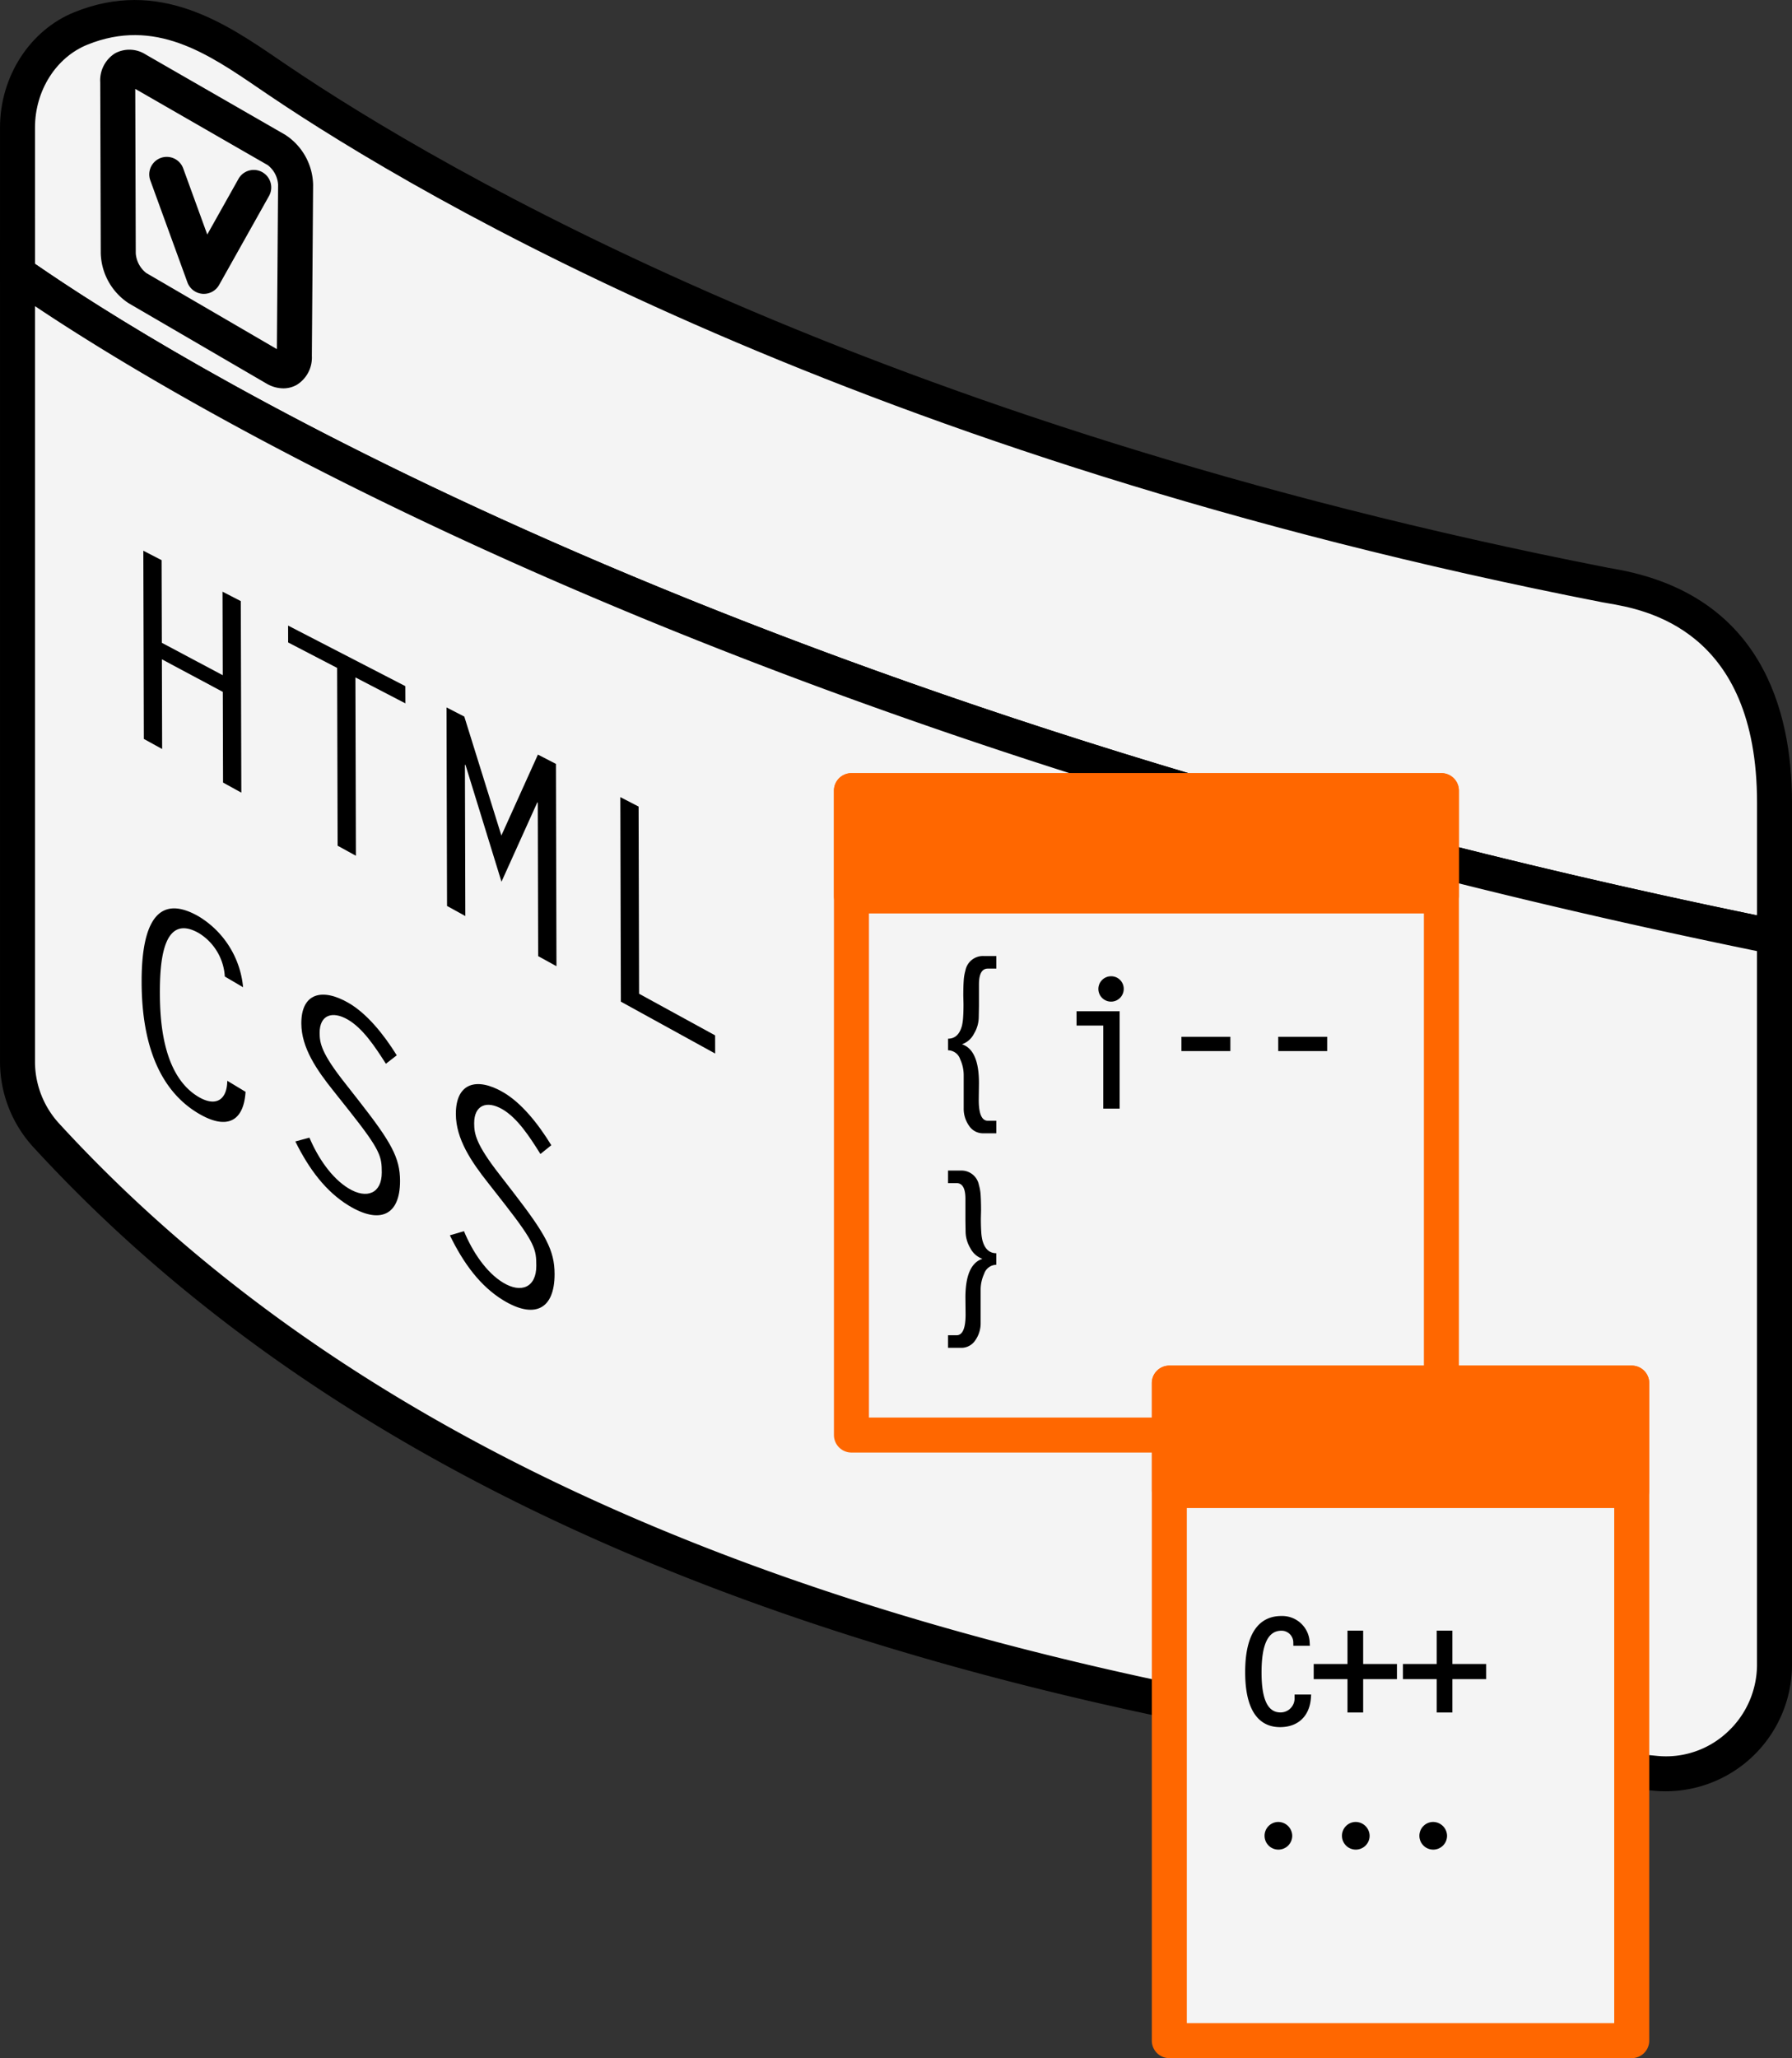 <svg xmlns="http://www.w3.org/2000/svg" width="361.284" height="414.783" viewBox="0 0 361.284 414.783"><rect x="0" y="0" width="361.284" height="414.783" fill="#333333" stroke="none"/><g transform="translate(0 0)"><g transform="translate(0 0)"><path d="M3063.3,3750.872v-29.352c0-8.58,4.825-16.757,12.783-19.967,16.284-6.583,29.065,3.224,39.782,10.469,33.79,22.838,120.812,73.021,267.54,101.706,5.26,1.028,34.124,3.67,34.124,43.853v27.041c-191.775-38.887-305.175-100.577-349.991-130.87C3066.156,3752.82,3064.739,3751.85,3063.3,3750.872Z" transform="translate(-3059.774 -3695.828)" fill="#f4f4f4"/><path d="M3419.9,3887.768l-4.228-.859c-207.925-42.16-321.431-111.237-351.267-131.4l-5.79-3.936v-31.219c0-10.282,6.024-19.621,14.991-23.238,17.087-6.91,30.458,2.215,41.205,9.543l1.87,1.272c30.744,20.778,118.228,72.231,266.244,101.169l.964.17c29.762,5.084,36.01,28.444,36.01,47.144Zm-354.229-139.932,2.683,1.823c29.361,19.845,140.539,87.5,344.491,129.473v-22.72c0-35.041-22.687-38.915-30.142-40.19-.446-.076-.827-.141-1.132-.2-149.285-29.184-237.738-81.225-268.839-102.243l-1.9-1.291c-10.322-7.039-20.995-14.319-34.588-8.831-6.328,2.554-10.577,9.262-10.577,16.7Z" transform="translate(-3058.612 -3694.658)"/><g transform="translate(0 48.378)"><path d="M3410.315,4064.552a22,22,0,0,1-14.772,5.7,21.085,21.085,0,0,1-2.141-.1c-152.53-14.91-258.614-56.968-324.314-128.569a21.991,21.991,0,0,1-5.785-14.869V3767.824c1.437.978,2.854,1.948,4.237,2.88,44.817,30.293,158.216,91.983,349.991,130.87v146.689A21.99,21.99,0,0,1,3410.315,4064.552Z" transform="translate(-3059.774 -3761.158)" fill="#f4f4f4"/><path d="M3394.381,4071.585a24.724,24.724,0,0,1-2.5-.124c-153.412-15-260.234-57.419-326.551-129.694a25.455,25.455,0,0,1-6.714-17.253V3758.963l9.738,6.623c29.564,19.984,142.076,88.434,348.719,130.337l2.827.572v149.574a25.571,25.571,0,0,1-8.373,18.9h0A25.476,25.476,0,0,1,3394.381,4071.585Zm-328.713-299.3v152.231a18.423,18.423,0,0,0,4.857,12.485c65.088,70.933,170.435,112.62,322.057,127.441a18.1,18.1,0,0,0,14.2-4.7,18.5,18.5,0,0,0,6.056-13.675V3902.262C3209.523,3860.625,3097.2,3793.378,3065.667,3772.283Z" transform="translate(-3058.612 -3758.963)"/></g><g transform="translate(20.209 10.014)"><path d="M3122.379,3776.221a6.8,6.8,0,0,1-3.418-.983l-27.773-16.18a12.457,12.457,0,0,1-5.609-10.041l-.105-34.476a6.429,6.429,0,0,1,2.969-5.831,6.085,6.085,0,0,1,6.193.228l28.131,16.182a12.3,12.3,0,0,1,5.622,10.094l-.25,34.476a6.454,6.454,0,0,1-3.028,5.813A5.476,5.476,0,0,1,3122.379,3776.221Zm-29.845-60.352.1,33.125a5.537,5.537,0,0,0,2.1,3.969l26.354,15.353.241-33.155a5.38,5.38,0,0,0-2.085-3.927Z" transform="translate(-3085.474 -3707.969)"/><path d="M3109.619,3764.29c-.095,0-.191,0-.287-.011a3.533,3.533,0,0,1-3.03-2.311l-7.478-20.551a3.528,3.528,0,0,1,6.631-2.412l4.849,13.326,6.295-11.217a3.528,3.528,0,0,1,6.153,3.454l-10.058,17.922A3.527,3.527,0,0,1,3109.619,3764.29Z" transform="translate(-3088.728 -3715.081)"/></g><g transform="translate(28.552 110.996)"><path d="M3100.754,3860.747l12.281,6.53-.045-16.833,3.683,1.9.108,38.6-3.685-2.031-.051-18.277-12.281-6.564.051,18.078-3.686-2.028-.105-37.93,3.683,1.9Z" transform="translate(-3096.678 -3842.197)"/><path d="M3159.461,3877.916l-10.072-5.232.1,35.946-3.684-2.028-.1-35.831-9.876-5.129-.01-3.4,23.631,12.2Z" transform="translate(-3106.288 -3847.161)"/><path d="M3196.7,3893.671l3.635,1.877.105,40.77-3.683-2.025-.081-30.939-.1-.051-7.221,15.99-7.271-23.59-.1.06.081,30.443-3.687-2.028-.106-40.017,3.588,1.851,7.471,23.969Z" transform="translate(-3116.803 -3852.591)"/><path d="M3228.632,3947.823l15.328,8.388.009,3.663-19.012-10.459-.105-41.217,3.683,1.9Z" transform="translate(-3128.339 -3858.545)"/><path d="M3113.335,3951.729a11.019,11.019,0,0,0-5.175-8.713c-7.468-4.334-7.928,6.268-7.912,12.136.017,5.549.586,16.446,7.66,20.759,3.684,2.246,5.886.6,5.925-3.169l3.686,2.225c-.377,6.04-3.854,7.816-9.749,4.206-9.729-5.96-11.186-18.263-11.206-26.322-.025-8.323,1.564-18.975,11.536-13.218a18.668,18.668,0,0,1,8.918,14.256Z" transform="translate(-3096.564 -3865.925)"/><path d="M3156.015,3975.036c-2.167-3.4-4.628-7.133-7.676-8.9-3.144-1.824-5.691-.912-5.682,2.677.007,2.067.354,4.114,5.128,10.142l2.8,3.574c6.5,8.305,8.273,11.456,8.284,16.088.02,7.113-4.193,8.773-10.383,4.981-4.571-2.8-7.968-7.319-10.728-12.9l2.843-.768c1.727,4.086,4.485,8.154,7.876,10.22,3.684,2.246,6.72,1.022,6.71-3.208-.009-3.19-.208-4.407-6.458-12.3l-3.2-4.028c-3.5-4.359-6.548-8.817-6.562-13.7-.017-6.125,4.2-7.209,9.5-4.148,3.686,2.127,7.081,6.284,9.74,10.572Z" transform="translate(-3106.769 -3871.653)"/><path d="M3197.426,3999.154c-2.166-3.461-4.628-7.253-7.676-9.021-3.144-1.824-5.69-.845-5.681,2.841.007,2.124.353,4.222,5.128,10.337l2.8,3.624c6.5,8.424,8.272,11.633,8.285,16.389.018,7.3-4.194,9.077-10.384,5.285-4.571-2.8-7.968-7.382-10.728-13.066l2.843-.833c1.727,4.166,4.486,8.3,7.876,10.365,3.683,2.244,6.72.942,6.71-3.4-.01-3.275-.209-4.524-6.458-12.528l-3.2-4.085c-3.5-4.419-6.548-8.949-6.562-13.96-.016-6.29,4.2-7.475,9.5-4.414,3.686,2.124,7.08,6.341,9.742,10.7Z" transform="translate(-3117.025 -3877.583)"/></g></g><g transform="translate(168.131 155.818)"><rect width="118.941" height="129.862" transform="translate(3.528 3.527)" fill="#f4f4f4"/><path d="M3404.565,4038.693H3285.624a3.528,3.528,0,0,1-3.528-3.528V3905.3a3.529,3.529,0,0,1,3.528-3.528h118.942a3.529,3.529,0,0,1,3.527,3.528v129.862A3.528,3.528,0,0,1,3404.565,4038.693Zm-115.413-7.055h111.885V3908.832H3289.152Z" transform="translate(-3282.096 -3901.776)" fill="#ff6700"/><rect width="118.941" height="21.217" transform="translate(3.528 3.527)" fill="#ff6700"/><path d="M3404.565,3930.049H3285.624a3.529,3.529,0,0,1-3.528-3.529V3905.3a3.529,3.529,0,0,1,3.528-3.528h118.942a3.529,3.529,0,0,1,3.527,3.528v21.217A3.529,3.529,0,0,1,3404.565,3930.049Zm-115.413-7.056h111.885v-14.161H3289.152Z" transform="translate(-3282.096 -3901.776)" fill="#ff6700"/><g transform="translate(23.002 36.852)"><path d="M3316.177,3953.68a9.3,9.3,0,0,0-.347,2.083c-.055.79-.08,1.8-.08,3.02l.041,1.672c0,1.008-.025,1.892-.076,2.646a10.205,10.205,0,0,1-.237,1.714q-.7,2.607-2.8,2.606v2.336a2.63,2.63,0,0,1,2.451,1.828,7.657,7.657,0,0,1,.7,3.233v6.656a5.9,5.9,0,0,0,1.071,3.479,3.35,3.35,0,0,0,2.9,1.536h2.607v-2.531h-1.714q-1.83,0-1.828-4.2l.042-3.386q0-6.7-3.427-7.825a4.331,4.331,0,0,0,2.432-2.145,6.606,6.606,0,0,0,.953-3.3l.042-2.219v-4.4q0-3.186,1.787-3.19h1.714v-2.531H3319.8A3.585,3.585,0,0,0,3316.177,3953.68Z" transform="translate(-3312.672 -3950.761)"/><path d="M3319.6,4022.281a9.512,9.512,0,0,1-.234-1.711q-.075-1.13-.076-2.648l.039-1.671c0-1.222-.03-2.23-.08-3.018a9.124,9.124,0,0,0-.351-2.085,3.58,3.58,0,0,0-3.62-2.917h-2.606v2.53h1.711q1.8,0,1.794,3.188v4.4l.034,2.221a6.642,6.642,0,0,0,.956,3.3,4.337,4.337,0,0,0,2.435,2.143q-3.428,1.131-3.425,7.826l.034,3.385q0,4.2-1.828,4.2h-1.711v2.533h2.606a3.358,3.358,0,0,0,2.9-1.536,5.963,5.963,0,0,0,1.068-3.482v-6.655a7.616,7.616,0,0,1,.7-3.234,2.63,2.63,0,0,1,2.451-1.828v-2.335Q3320.3,4024.889,3319.6,4022.281Z" transform="translate(-3312.671 -3964.995)"/><path d="M3347.113,3968.439h5.388v16.745h3.3v-19.623h-8.693Z" transform="translate(-3321.202 -3954.427)"/><path d="M3355.515,3956.183a2.556,2.556,0,1,0,2.556,2.556A2.527,2.527,0,0,0,3355.515,3956.183Z" transform="translate(-3322.649 -3952.104)"/><rect width="9.864" height="2.878" transform="translate(47.055 16.279)"/><rect width="9.869" height="2.878" transform="translate(66.569 16.279)"/></g><g transform="translate(64.087 119.396)"><rect width="93.227" height="132.514" transform="translate(3.528 3.527)" fill="#f4f4f4"/><path d="M3464.037,4200.05H3370.81a3.528,3.528,0,0,1-3.528-3.528V4064.008a3.528,3.528,0,0,1,3.528-3.528h93.227a3.528,3.528,0,0,1,3.528,3.528v132.514A3.529,3.529,0,0,1,3464.037,4200.05Zm-89.7-7.056h86.172V4067.535h-86.172Z" transform="translate(-3367.282 -4060.48)" fill="#ff6700"/><rect width="93.227" height="21.653" transform="translate(3.528 3.527)" fill="#ff6700"/><path d="M3464.037,4089.189H3370.81a3.528,3.528,0,0,1-3.528-3.528v-21.653a3.528,3.528,0,0,1,3.528-3.528h93.227a3.528,3.528,0,0,1,3.528,3.528v21.653A3.528,3.528,0,0,1,3464.037,4089.189Zm-89.7-7.055h86.172v-14.6h-86.172Z" transform="translate(-3367.282 -4060.48)" fill="#ff6700"/><g transform="translate(18.819 50.463)"><path d="M3402.253,4143.968a2.82,2.82,0,0,1-2.845,3.021c-2.563,0-3.808-2.637-3.808-8.064,0-5.657,1.312-8.405,4.008-8.405a2.379,2.379,0,0,1,2.394,2.459l.011.577h3.328l-.036-.625a5.54,5.54,0,0,0-5.724-5.374c-3.323,0-7.283,1.961-7.283,11.311,0,9.162,3.822,11.084,7.028,11.084,3.647,0,5.976-2.219,6.231-5.935l.043-.63h-3.339Z" transform="translate(-3392.297 -4127.556)"/><path d="M3420.636,4131.479h-3.16v6.722h-6.81v3.05h6.81v6.723h3.16v-6.723h6.81v-3.05h-6.81Z" transform="translate(-3396.847 -4128.528)"/><path d="M3444.549,4138.2v-6.722h-3.16v6.722h-6.81v3.05h6.81v6.723h3.16v-6.723h6.81v-3.05Z" transform="translate(-3402.77 -4128.528)"/><path d="M3400.158,4182.727a2.788,2.788,0,1,0,2.859,2.771A2.831,2.831,0,0,0,3400.158,4182.727Z" transform="translate(-3393.53 -4141.221)"/><path d="M3420.9,4182.727a2.788,2.788,0,1,0,2.857,2.771A2.833,2.833,0,0,0,3420.9,4182.727Z" transform="translate(-3398.667 -4141.221)"/><path d="M3441.651,4182.727a2.788,2.788,0,1,0,2.857,2.771A2.834,2.834,0,0,0,3441.651,4182.727Z" transform="translate(-3403.806 -4141.221)"/></g></g></g></g></svg>